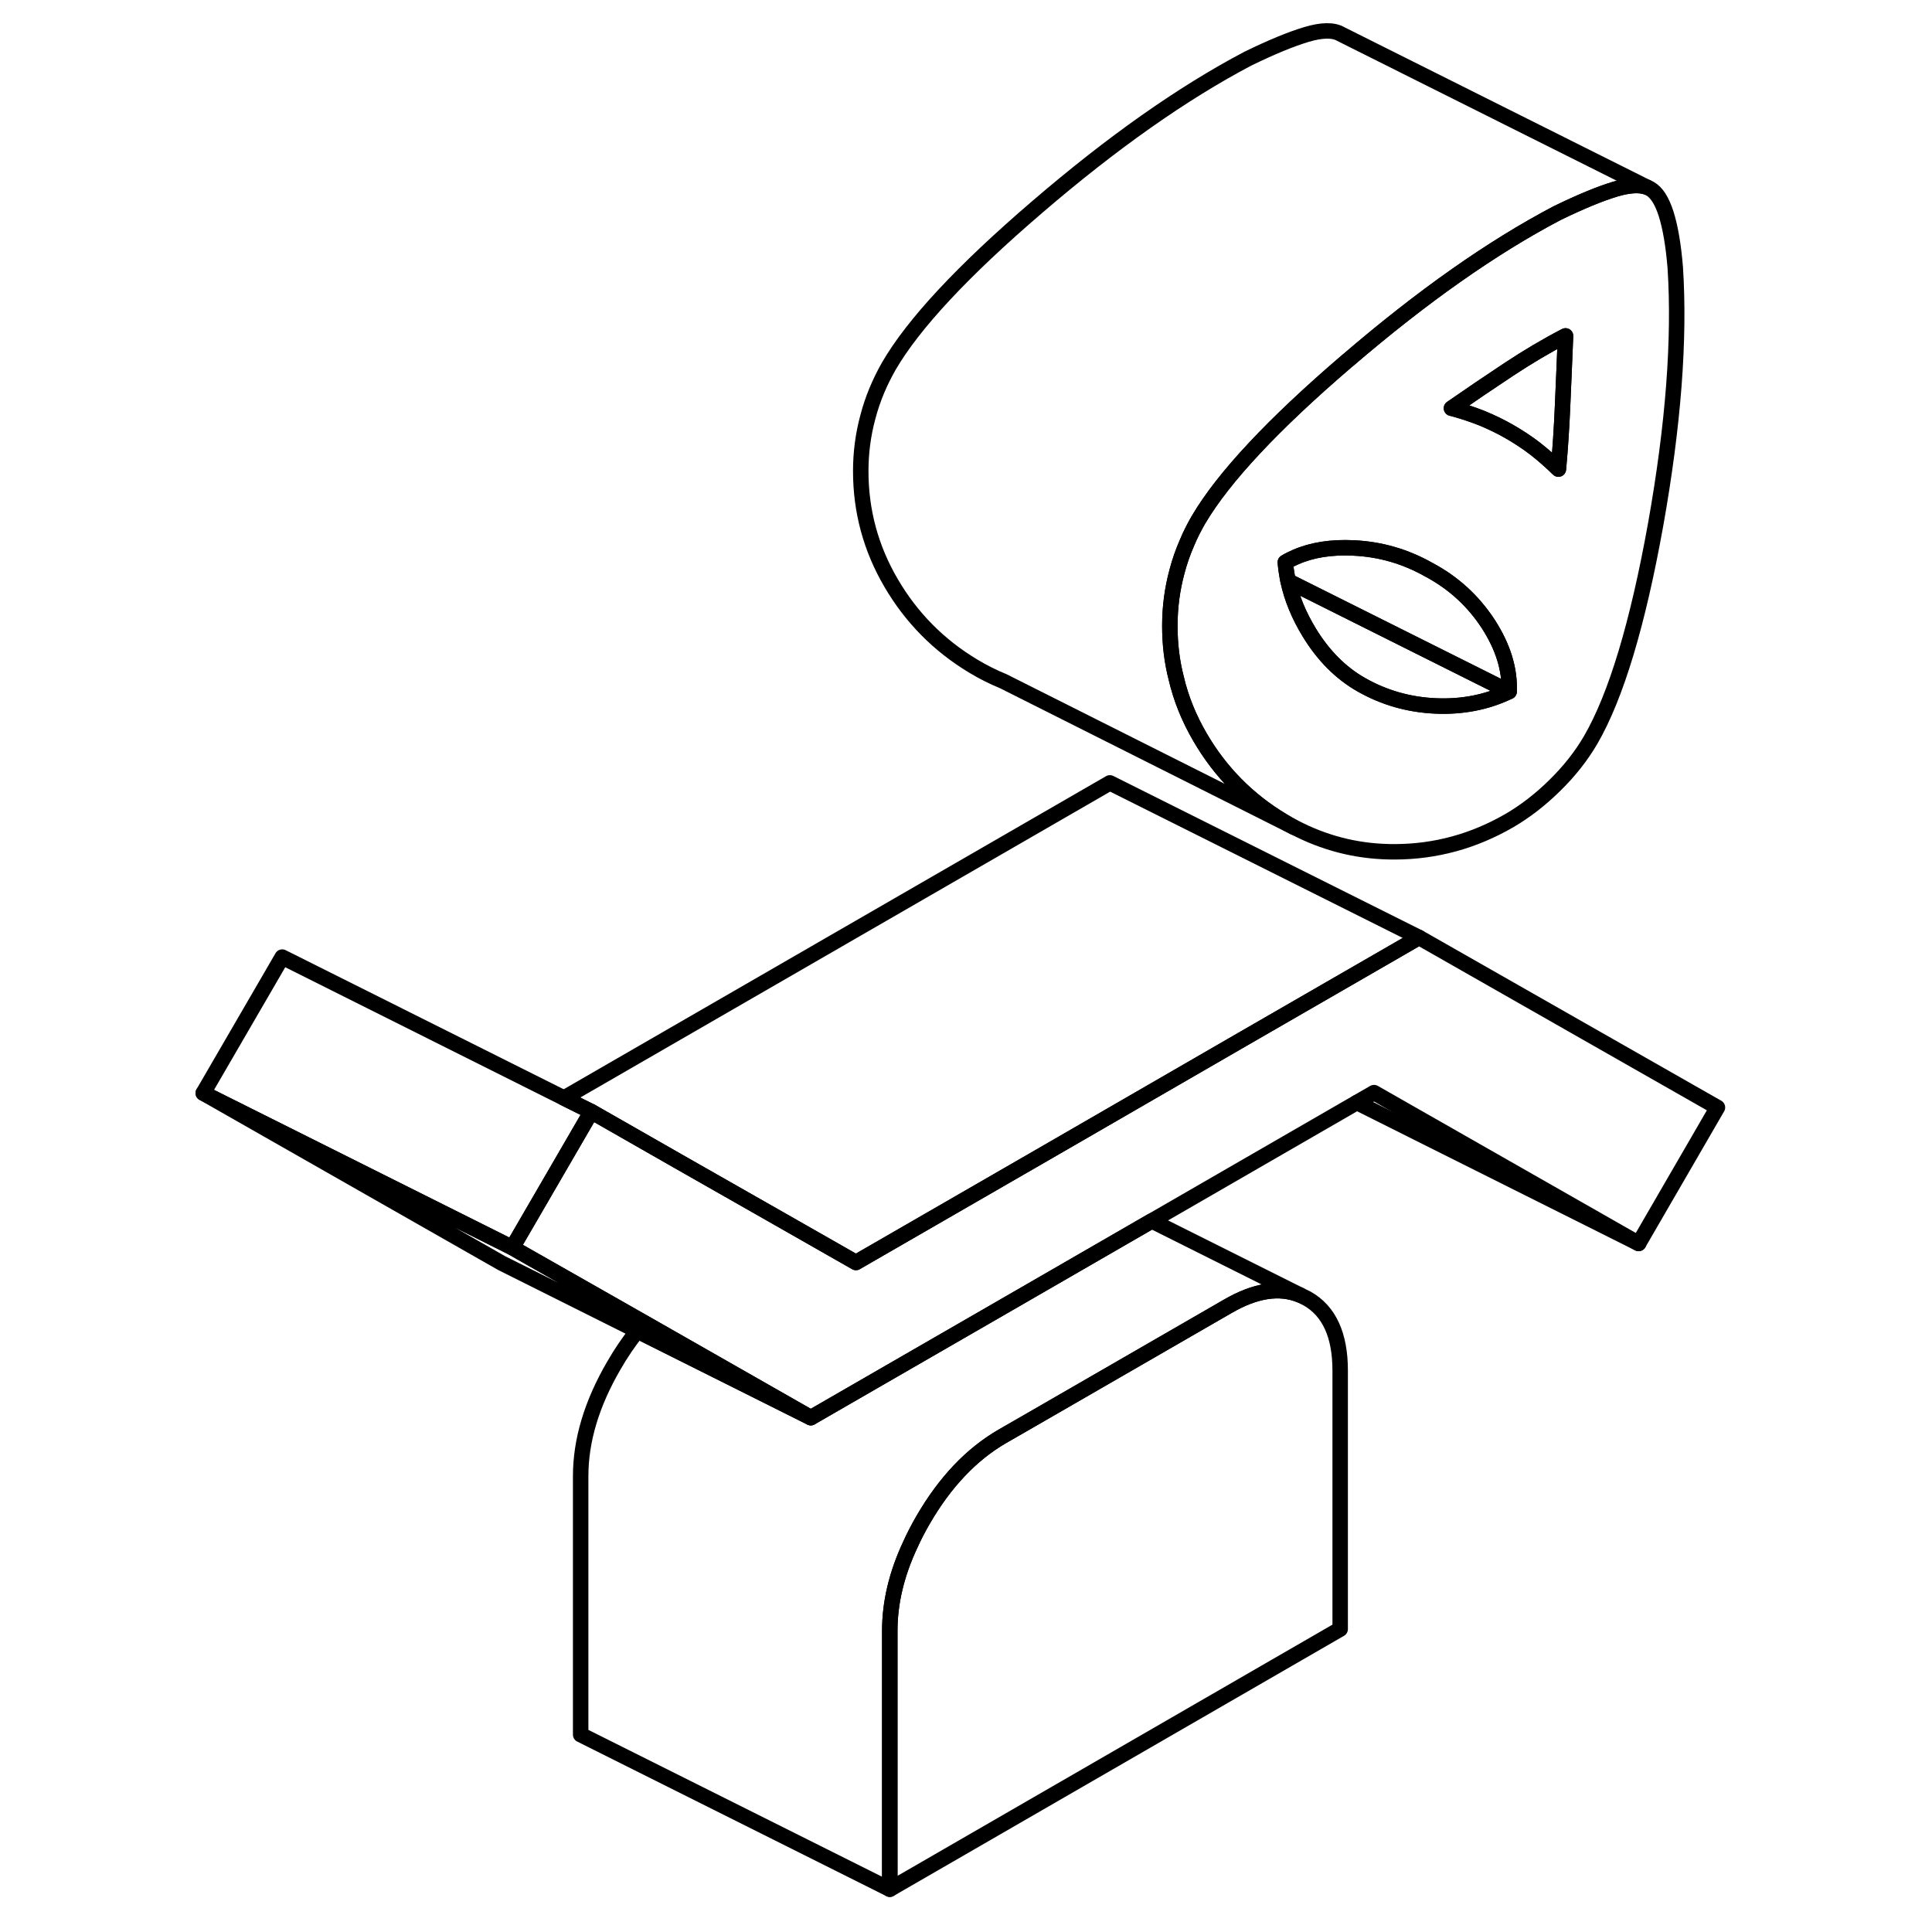 <svg width="24" height="24" viewBox="0 0 103 125" fill="none" xmlns="http://www.w3.org/2000/svg" stroke-width="1px" stroke-linecap="round" stroke-linejoin="round">
    <path d="M100.119 71.652L95.019 80.452L77.899 70.692L76.789 71.332L63.519 78.992L55.709 83.502L41.459 91.722L30.689 85.582L22.669 81.022L22.149 80.722L27.259 71.922L32.879 75.132L40.169 79.282L44.379 81.682L55.039 75.532L55.769 75.112L69.389 67.242L79.599 61.352L80.809 60.652L100.119 71.652Z" stroke="currentColor" stroke-linejoin="round"/>
    <path d="M75.709 88.673V105.403L46.569 122.233V105.503C46.569 103.693 47.009 101.823 47.909 99.913C48.139 99.403 48.409 98.883 48.709 98.363C50.129 95.903 51.849 94.093 53.849 92.933L55.709 91.863L68.429 84.523C70.219 83.483 71.779 83.243 73.119 83.793L73.569 84.013C74.999 84.823 75.709 86.383 75.709 88.673Z" stroke="currentColor" stroke-linejoin="round"/>
    <path d="M97.389 17.312C97.269 15.852 97.069 14.693 96.799 13.842C96.529 12.992 96.18 12.443 95.749 12.203L95.559 12.112C95.089 11.932 94.399 11.972 93.519 12.232C92.519 12.532 91.259 13.053 89.739 13.793C85.519 16.012 81.019 19.183 76.229 23.293C76.189 23.323 76.159 23.352 76.119 23.382C71.349 27.472 68.169 30.883 66.57 33.583C66.549 33.612 66.529 33.653 66.51 33.682C66.249 34.142 66.009 34.612 65.809 35.093C65.539 35.703 65.32 36.332 65.15 36.982C64.84 38.132 64.689 39.292 64.689 40.482C64.689 41.672 64.82 42.782 65.1 43.872C65.409 45.202 65.93 46.483 66.65 47.712C67.96 49.953 69.729 51.752 71.979 53.102C72.219 53.252 72.469 53.392 72.719 53.522L73.089 53.703C75.019 54.653 77.079 55.122 79.26 55.112C81.879 55.102 84.329 54.432 86.639 53.102C87.669 52.502 88.659 51.742 89.6 50.812C90.54 49.892 91.319 48.903 91.929 47.852C93.559 45.032 94.959 40.392 96.119 33.943C97.269 27.492 97.689 21.953 97.389 17.312ZM81.859 45.672C80.129 45.593 78.54 45.133 77.079 44.303C75.74 43.542 74.62 42.413 73.71 40.922C73.04 39.822 72.579 38.712 72.339 37.593C72.309 37.472 72.29 37.343 72.269 37.222C72.219 36.943 72.18 36.662 72.159 36.382C72.37 36.252 72.6 36.142 72.829 36.042C73.9 35.572 75.159 35.383 76.579 35.453C78.309 35.532 79.929 36.002 81.449 36.862C83.029 37.702 84.299 38.862 85.279 40.352C86.249 41.852 86.7 43.312 86.639 44.742C85.189 45.442 83.59 45.752 81.859 45.672ZM90.1 26.232C90.04 27.652 89.95 29.032 89.829 30.352C89.34 29.872 88.84 29.433 88.329 29.032C87.809 28.633 87.249 28.262 86.639 27.913C86.1 27.602 85.499 27.312 84.869 27.052C84.229 26.802 83.579 26.582 82.909 26.413C84.12 25.573 85.35 24.742 86.6 23.913C87.84 23.093 89.07 22.362 90.29 21.732C90.23 23.302 90.159 24.802 90.1 26.232Z" stroke="currentColor" stroke-linejoin="round"/>
    <path d="M90.289 21.732C90.229 23.302 90.159 24.802 90.099 26.232C90.039 27.652 89.949 29.032 89.829 30.352C89.339 29.872 88.839 29.433 88.329 29.032C87.809 28.633 87.249 28.262 86.639 27.913C86.099 27.602 85.499 27.312 84.869 27.052C84.229 26.802 83.579 26.582 82.909 26.413C84.119 25.573 85.349 24.742 86.599 23.913C87.839 23.093 89.069 22.362 90.289 21.732Z" stroke="currentColor" stroke-linejoin="round"/>
    <path d="M86.639 44.743C85.189 45.443 83.589 45.753 81.859 45.673C80.129 45.593 78.539 45.133 77.079 44.303C75.739 43.543 74.619 42.413 73.709 40.923C73.039 39.823 72.579 38.713 72.339 37.593L86.639 44.743Z" stroke="currentColor" stroke-linejoin="round"/>
    <path d="M86.639 44.742L72.339 37.593C72.309 37.473 72.289 37.343 72.269 37.223C72.219 36.943 72.179 36.663 72.159 36.383C72.369 36.252 72.599 36.142 72.829 36.042C73.899 35.572 75.159 35.383 76.579 35.453C78.309 35.533 79.929 36.002 81.449 36.862C83.029 37.703 84.299 38.863 85.279 40.353C86.249 41.853 86.699 43.312 86.639 44.742Z" stroke="currentColor" stroke-linejoin="round"/>
    <path d="M80.809 60.652L79.599 61.352L69.389 67.242L55.769 75.112L55.039 75.532L44.379 81.682L40.169 79.282L32.879 75.132L27.259 71.922L25.489 71.042L60.809 50.652L80.809 60.652Z" stroke="currentColor" stroke-linejoin="round"/>
    <path d="M95.019 80.453L76.789 71.333" stroke="currentColor" stroke-linejoin="round"/>
    <path d="M41.459 91.723L21.459 81.723L2.149 70.723L22.149 80.723L22.669 81.023L30.689 85.583L41.459 91.723Z" stroke="currentColor" stroke-linejoin="round"/>
    <path d="M27.259 71.923L22.149 80.723L2.149 70.723L7.259 61.923L25.489 71.043L27.259 71.923Z" stroke="currentColor" stroke-linejoin="round"/>
    <path d="M73.119 83.792C71.779 83.242 70.219 83.482 68.429 84.522L55.709 91.862L53.849 92.932C51.849 94.092 50.129 95.902 48.709 98.362C48.409 98.882 48.139 99.402 47.909 99.912C47.009 101.822 46.569 103.692 46.569 105.502V122.232L26.569 112.232V95.502C26.569 93.202 27.279 90.822 28.709 88.362C29.179 87.542 29.689 86.792 30.239 86.112L41.459 91.722L55.709 83.502L63.519 78.992L73.119 83.792Z" stroke="currentColor" stroke-linejoin="round"/>
    <path d="M95.559 12.113C95.089 11.933 94.399 11.973 93.519 12.233C92.519 12.533 91.259 13.053 89.739 13.793C85.519 16.013 81.019 19.183 76.229 23.293C76.189 23.323 76.159 23.353 76.119 23.383C71.349 27.473 68.169 30.883 66.57 33.583C66.549 33.613 66.529 33.653 66.51 33.683C66.249 34.143 66.009 34.613 65.809 35.093C65.539 35.703 65.32 36.333 65.15 36.983C64.84 38.133 64.689 39.293 64.689 40.483C64.689 41.673 64.82 42.783 65.1 43.873C65.409 45.203 65.93 46.483 66.65 47.713C67.96 49.953 69.729 51.753 71.979 53.103C72.219 53.253 72.469 53.393 72.719 53.523L53.91 44.073C53.249 43.803 52.609 43.483 51.979 43.103C49.729 41.753 47.959 39.953 46.65 37.713C45.34 35.473 44.69 33.063 44.69 30.483C44.69 29.293 44.84 28.133 45.15 26.983C45.45 25.833 45.91 24.733 46.51 23.683C48.09 20.963 51.289 17.523 56.119 13.383C60.949 9.233 65.49 6.033 69.74 3.793C71.26 3.053 72.519 2.533 73.519 2.233C74.519 1.933 75.269 1.923 75.749 2.203L95.559 12.113Z" stroke="currentColor" stroke-linejoin="round"/>
</svg>